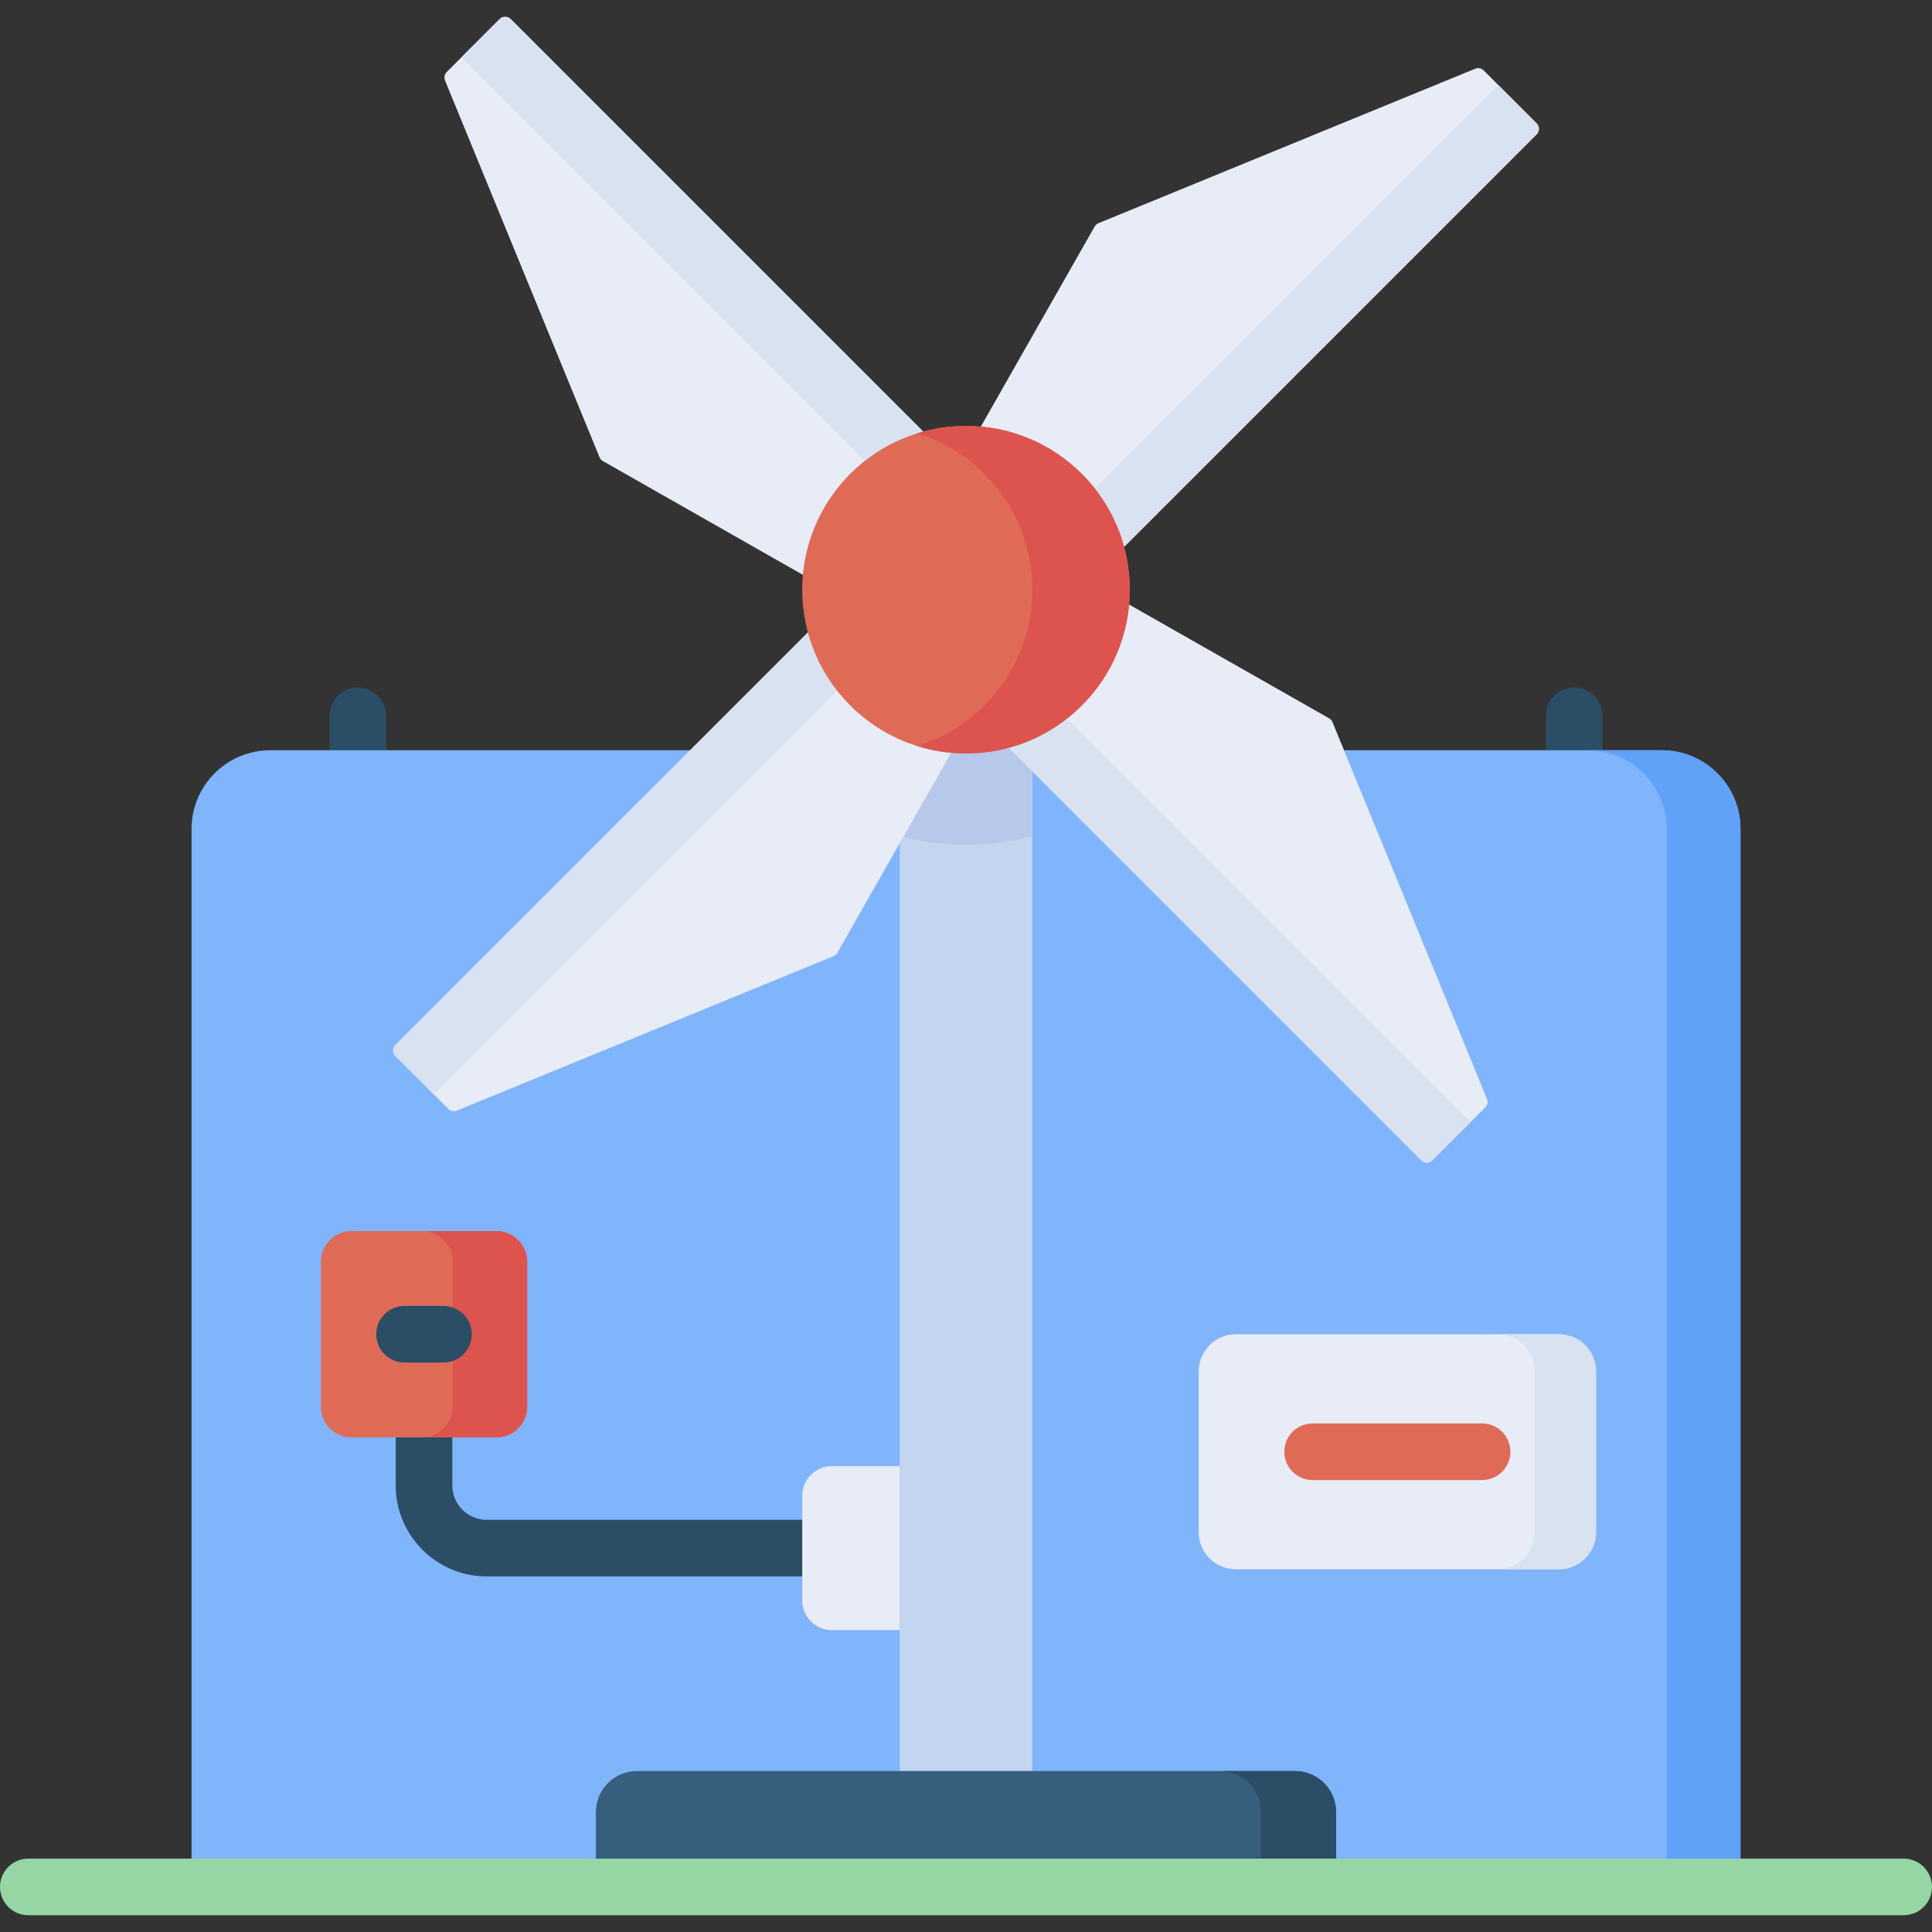 <svg id="Capa_1" enable-background="new 0 0 512 512" height="512" viewBox="0 0 512 512" width="512" xmlns="http://www.w3.org/2000/svg"><rect x="0" y="0" width="512" height="512" fill="#333333" stroke="none"/><g><g><g><path d="m417.178 216.325c-4.143 0-7.5-3.357-7.5-7.5v-19.15c0-4.143 3.357-7.5 7.5-7.5s7.5 3.357 7.5 7.5v19.15c0 4.143-3.358 7.5-7.5 7.5z" fill="#2b4d66"/></g><g><path d="m94.823 216.325c-4.143 0-7.5-3.357-7.5-7.5v-19.15c0-4.143 3.357-7.5 7.5-7.5s7.5 3.357 7.5 7.5v19.15c0 4.143-3.357 7.5-7.5 7.5z" fill="#2b4d66"/></g></g><path d="m461.243 500.057h-410.485v-280.359c0-11.528 9.345-20.873 20.873-20.873h368.74c11.528 0 20.873 9.345 20.873 20.873v280.359z" fill="#80b4fb"/><path d="m440.37 198.825h-19.561c11.528 0 20.873 9.345 20.873 20.873v280.359h19.561v-280.359c0-11.528-9.345-20.873-20.873-20.873z" fill="#61a2f9"/><path d="m271.278 140.995-28.441 28.441-83.074-47.252c-.399-.227-.711-.582-.885-1.007l-40.946-99.857c-.314-.767-.138-1.647.448-2.233l14.042-14.042c.802-.802 2.104-.802 2.906 0z" fill="#e7ecf6"/><path d="m122.27 15.197 137.403 137.403 11.605-11.605-135.95-135.95c-.802-.802-2.104-.802-2.906 0z" fill="#d8e2f1"/><path d="m413.128 415.874h-85.633c-5.435 0-9.84-4.406-9.84-9.84v-42.605c0-5.435 4.406-9.84 9.84-9.84h85.633c5.435 0 9.84 4.406 9.84 9.84v42.605c.001 5.434-4.405 9.84-9.84 9.84z" fill="#e7ecf6"/><path d="m413.128 353.588h-16.23c5.435 0 9.84 4.406 9.84 9.84v42.605c0 5.435-4.406 9.84-9.84 9.84h16.23c5.435 0 9.84-4.405 9.84-9.84v-42.605c.001-5.434-4.405-9.84-9.84-9.84z" fill="#d8e2f1"/><path d="m238.439 163.142h35.122v306.207h-35.122z" fill="#c3d5ef"/><path d="m238.439 221.577c5.602 1.503 11.485 2.317 17.561 2.317s11.959-.814 17.561-2.317v-58.435h-35.122z" fill="#b7c8ea"/><path d="m271.278 171.55-28.441-28.441 47.252-83.074c.227-.399.582-.711 1.007-.885l99.858-40.946c.767-.314 1.647-.138 2.233.448l14.042 14.042c.802.802.802 2.104 0 2.906z" fill="#e7ecf6"/><path d="m397.076 22.543-137.403 137.402 11.605 11.605 135.95-135.95c.802-.802.802-2.104 0-2.906z" fill="#d8e2f1"/><path d="m240.722 171.55 28.441-28.441 83.074 47.252c.399.227.711.581.885 1.007l40.946 99.858c.314.767.138 1.647-.448 2.233l-14.042 14.041c-.802.802-2.104.802-2.906 0z" fill="#e7ecf6"/><path d="m389.73 297.348-137.403-137.403-11.605 11.605 135.95 135.95c.802.802 2.104.802 2.906 0z" fill="#d8e2f1"/><path d="m240.722 140.995 28.441 28.441-47.252 83.074c-.227.399-.582.711-1.007.885l-99.858 40.946c-.767.314-1.647.138-2.233-.448l-14.042-14.042c-.802-.802-.802-2.104 0-2.906z" fill="#e7ecf6"/><path d="m114.925 290.003 137.402-137.403-11.605-11.605-135.95 135.95c-.802.802-.802 2.104 0 2.906z" fill="#d8e2f1"/><path d="m354.082 500.057h-196.163v-19.819c0-6.014 4.875-10.889 10.889-10.889h174.386c6.014 0 10.889 4.875 10.889 10.889v19.819z" fill="#365e7d"/><path d="m343.194 469.349h-19.905c6.013 0 10.888 4.875 10.888 10.889v19.819h19.905v-19.819c0-6.014-4.875-10.889-10.888-10.889z" fill="#2b4d66"/><g><path d="m222.599 417.77h-93.613c-13.3 0-24.119-10.819-24.119-24.119v-22.721c0-4.143 3.357-7.5 7.5-7.5s7.5 3.357 7.5 7.5v22.721c0 5.028 4.091 9.119 9.119 9.119h93.613c4.143 0 7.5 3.357 7.5 7.5s-3.358 7.5-7.5 7.5z" fill="#2b4d66"/></g><circle cx="256" cy="156.273" fill="#df6b57" r="43.402"/><path d="m256 112.871c-4.5 0-8.839.685-12.92 1.956 17.66 5.5 30.481 21.975 30.481 41.446s-12.821 35.946-30.481 41.446c4.081 1.271 8.421 1.956 12.92 1.956 23.97 0 43.402-19.432 43.402-43.402s-19.432-43.402-43.402-43.402z" fill="#dd544f"/><path d="m238.439 432.009h-17.991c-4.335 0-7.849-3.514-7.849-7.849v-27.778c0-4.335 3.514-7.849 7.849-7.849h17.991z" fill="#e7ecf6"/><path d="m131.549 380.93h-38.366c-4.506 0-8.159-3.653-8.159-8.159v-38.367c0-4.506 3.653-8.159 8.159-8.159h38.367c4.506 0 8.159 3.653 8.159 8.159v38.367c-.001 4.506-3.654 8.159-8.16 8.159z" fill="#df6b57"/><path d="m131.549 326.246h-19.737c4.506 0 8.159 3.653 8.159 8.159v38.367c0 4.506-3.653 8.159-8.159 8.159h19.737c4.506 0 8.159-3.653 8.159-8.159v-38.367c0-4.506-3.653-8.159-8.159-8.159z" fill="#dd544f"/><g><path d="m504.5 507.557h-497c-4.143 0-7.5-3.357-7.5-7.5s3.357-7.5 7.5-7.5h497c4.143 0 7.5 3.357 7.5 7.5s-3.357 7.5-7.5 7.5z" fill="#95d6a4"/></g><g><path d="m117.525 361.088h-10.319c-4.143 0-7.5-3.357-7.5-7.5s3.357-7.5 7.5-7.5h10.319c4.143 0 7.5 3.357 7.5 7.5s-3.357 7.5-7.5 7.5z" fill="#2b4d66"/></g><g><path d="m392.771 392.231h-44.917c-4.143 0-7.5-3.357-7.5-7.5s3.357-7.5 7.5-7.5h44.917c4.143 0 7.5 3.357 7.5 7.5s-3.358 7.5-7.5 7.5z" fill="#df6b57"/></g></g></svg>